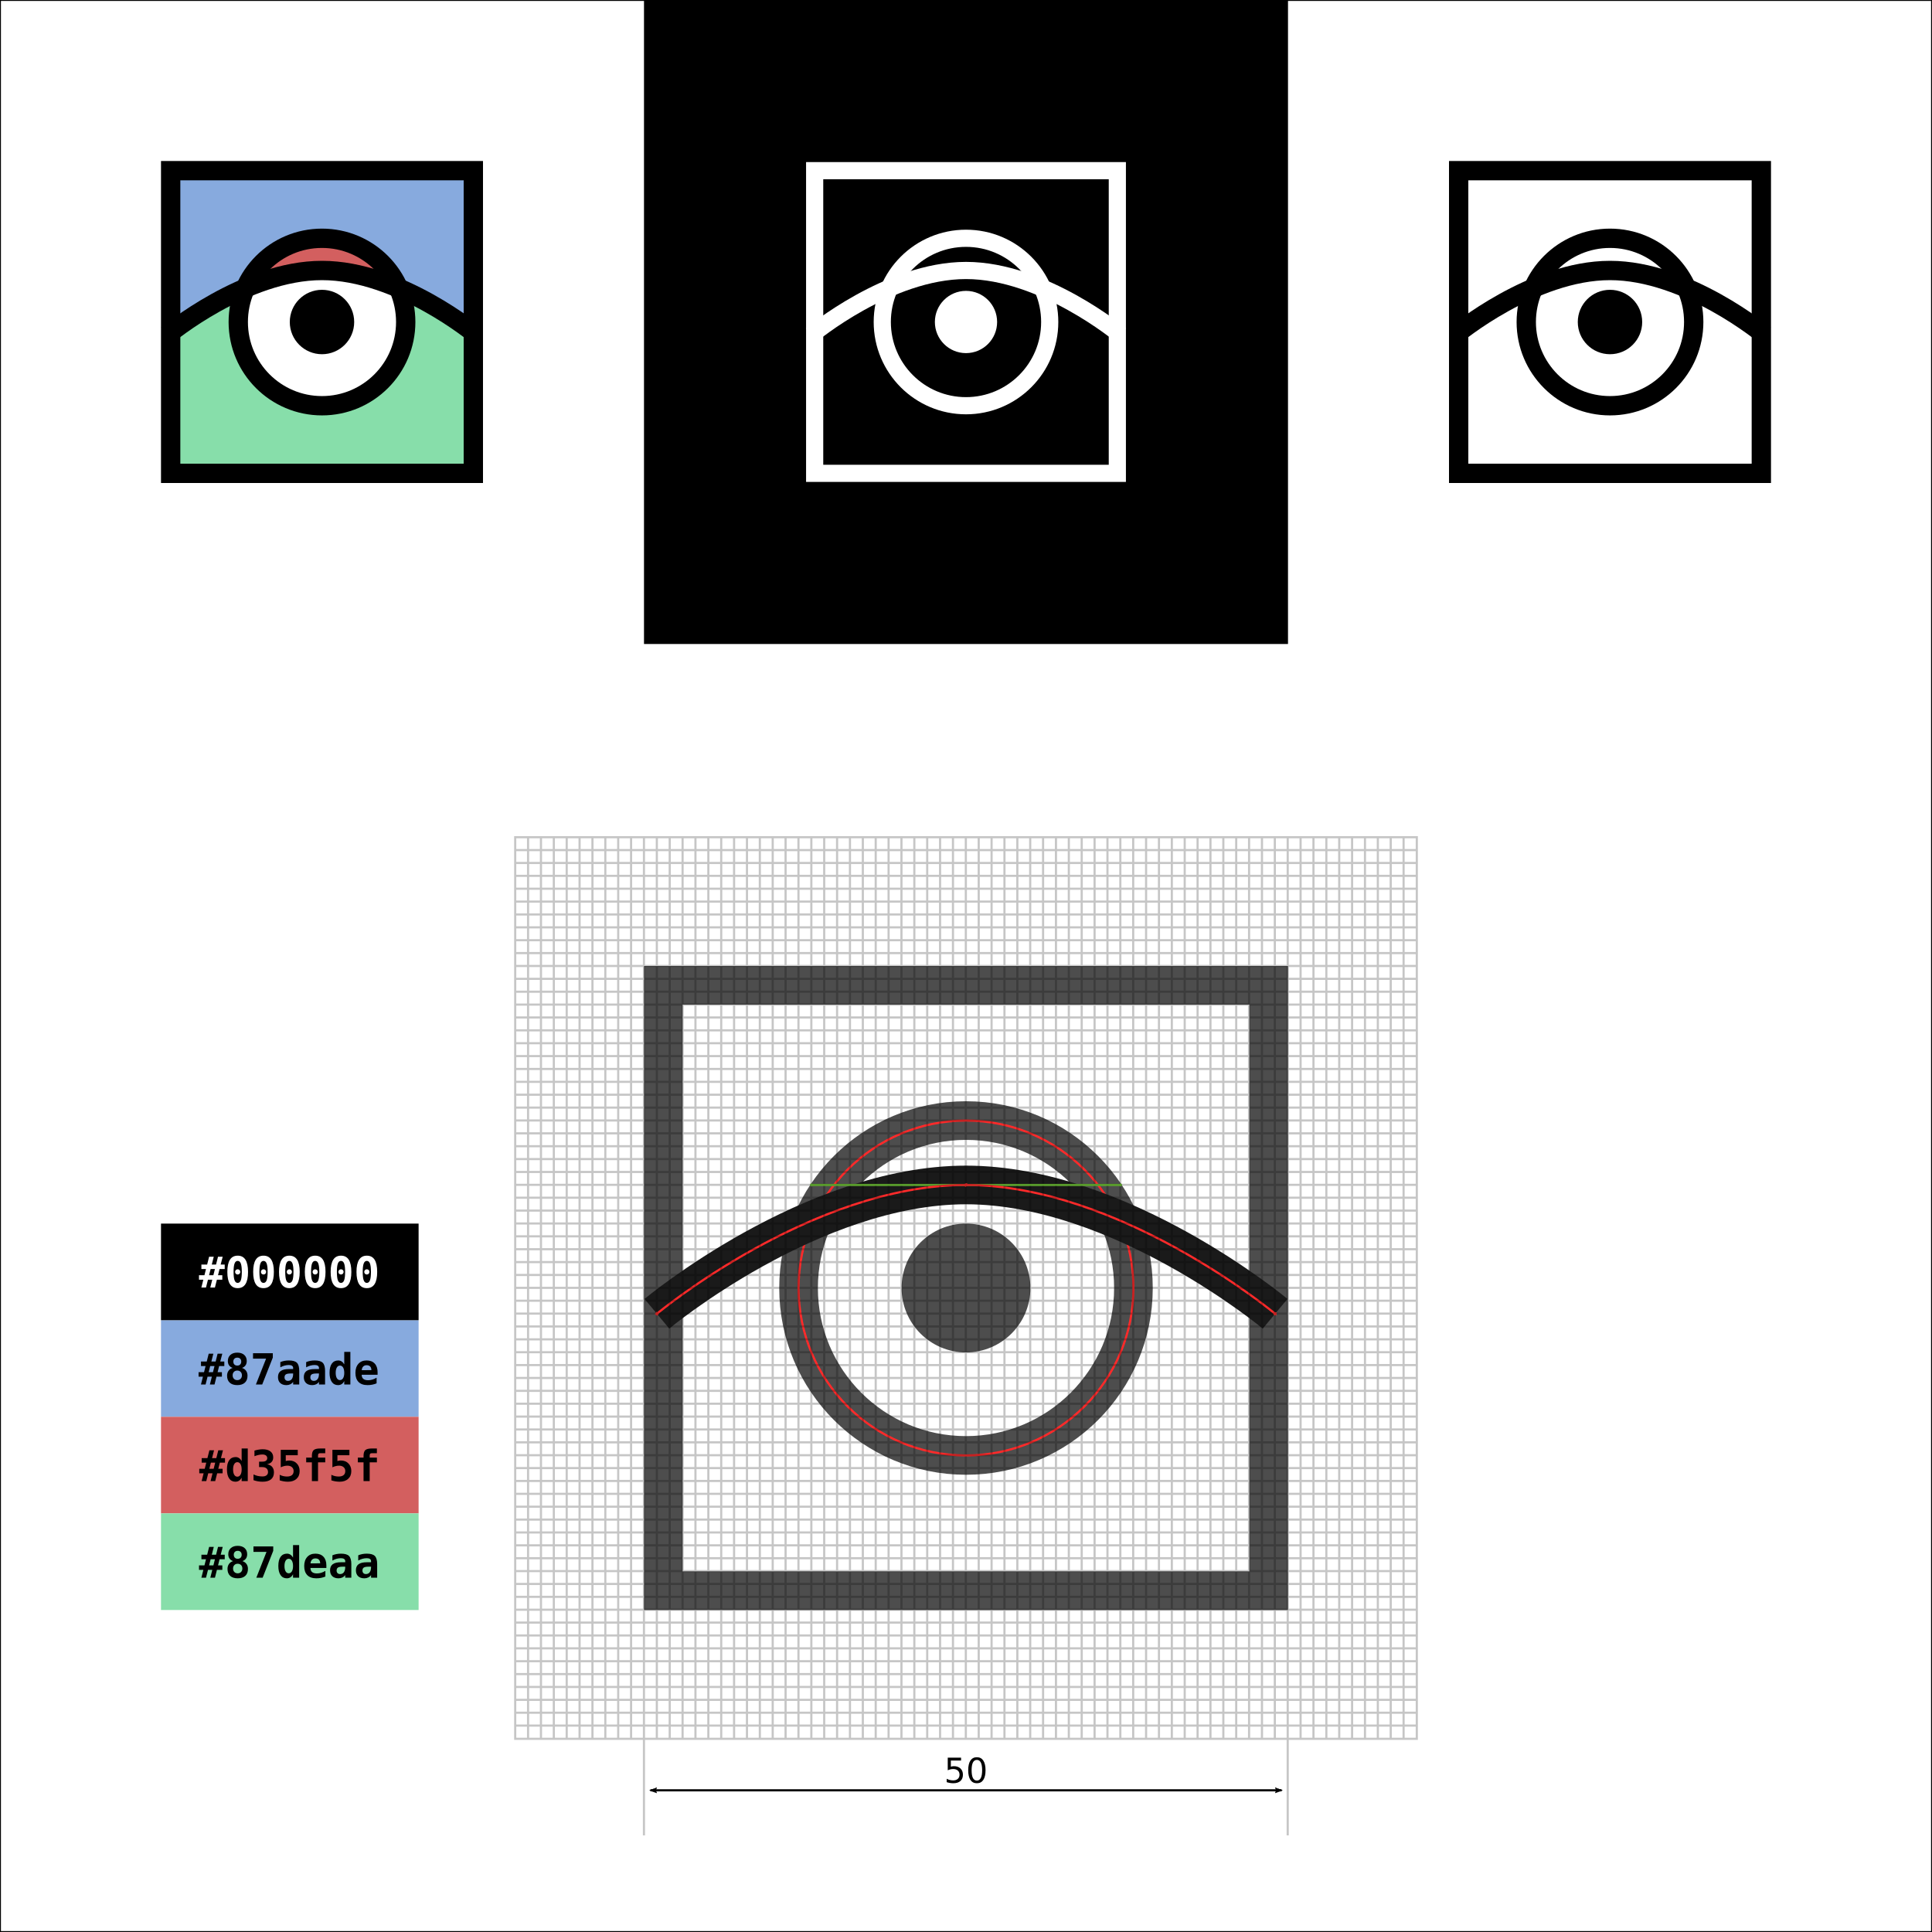 <?xml version="1.0" encoding="UTF-8" standalone="no"?>
<svg xmlns:rdf="http://www.w3.org/1999/02/22-rdf-syntax-ns#" xmlns="http://www.w3.org/2000/svg" viewBox="0 0 238.125 238.125" height="900" width="900" version="1.1" xmlns:cc="http://creativecommons.org/ns#" xmlns:dc="http://purl.org/dc/elements/1.1/">
 <defs>
  <marker id="marker9380" refY="0.0" refX="0.0" orient="auto" overflow="visible">
   <path stroke-linejoin="round" d="m8.719 4.034l-10.926-4.018 10.926-4.018c-1.745 2.372-1.735 5.617 0 8.035z" fill-rule="evenodd" transform="scale(1.1) translate(1)" stroke="#000" stroke-width=".625"/>
  </marker>
  <marker id="Arrow2Lend" refY="0.0" refX="0.0" orient="auto" overflow="visible">
   <path stroke-linejoin="round" d="m8.719 4.034l-10.926-4.018 10.926-4.018c-1.745 2.372-1.735 5.617 0 8.035z" fill-rule="evenodd" transform="scale(1.1) rotate(180) translate(1)" stroke="#000" stroke-width=".625"/>
  </marker>
  <marker id="SquareM" refY="0.0" refX="0.0" orient="auto" overflow="visible">
   <path d="m-5-5v10h10v-10h-10z" fill-rule="evenodd" transform="scale(.4)" stroke="#ff2a2a" stroke-width="1pt" fill="#ff2a2a"/>
  </marker>
  <marker id="marker7129" refY="0.0" refX="0.0" orient="auto" overflow="visible">
   <path d="m-2.5-1c0 2.76-2.24 5-5 5s-5-2.24-5-5 2.24-5 5-5 5 2.24 5 5z" fill-rule="evenodd" transform="scale(.4) translate(7.4 1)" stroke="#71c837" stroke-width="1pt" fill="#71c837"/>
  </marker>
  <marker id="DotM" refY="0.0" refX="0.0" orient="auto" overflow="visible">
   <path d="m-2.5-1c0 2.76-2.24 5-5 5s-5-2.24-5-5 2.24-5 5-5 5 2.24 5 5z" fill-rule="evenodd" transform="scale(.4) translate(7.4 1)" stroke="#71c837" stroke-width="1pt" fill="#71c837"/>
  </marker>
 </defs>
 <rect style="color:#000000;paint-order:normal" height="238.125" width="238.125" stroke="#000" y="0" x="4.440892e-16" stroke-width=".229" fill="#fff"/>
 <g transform="matrix(3,0,0,3,19.844,-831.469)">
  <rect style="color:#000000;paint-order:normal" height="6.879" width="12.7" y="284.035" x=".265" fill="#87aade"/>
  <path style="color:#000000;paint-order:normal" fill="#87deaa" d="m0.265 290.915s2.646-2.646 6.35-2.646 6.35 2.646 6.35 2.646v5.821h-12.7z"/>
  <circle style="color:#000000;paint-order:normal" cy="290.385" cx="6.615" r="3.44" fill="#fff"/>
  <path style="color:#000000;paint-order:normal" fill="#d35f5f" d="m4.233 287.74s0.765-0.794 2.367-0.794 2.396 0.794 2.396 0.794v0.529h-4.763z"/>
  <g transform="translate(-.794 .794)">
   <circle stroke-linejoin="round" style="color:#000000;paint-order:normal" stroke-width="0.794" stroke="#000" cy="289.592" cx="7.408" r="3.44" fill="none"/>
   <circle style="color:#000000;paint-order:normal" cx="7.408" r="1.323" cy="289.592"/>
   <path d="m1.058 290.121s3.175-2.646 6.35-2.646 6.35 2.646 6.35 2.646" stroke="#000" stroke-width=".794" fill="none"/>
   <rect style="color:#000000;paint-order:normal" height="12.435" width="12.435" stroke="#000" stroke-linecap="round" y="283.374" x="1.191" stroke-width="0.794" fill="none"/>
  </g>
 </g>
 <rect style="color:#000000;paint-order:normal" height="79.375" width="79.375" y="0" x="79.375"/>
 <g transform="translate(-7.938,-4.5719421e-6)">
  <circle stroke-linejoin="round" style="color:#000000;paint-order:normal" stroke-width="2.117" stroke="#fff" cy="39.688" cx="127" r="10.319" fill="none"/>
  <circle style="color:#000000;paint-order:normal" stroke-width="2.9" cy="39.687" cx="127" r="3.836" fill="#fff"/>
  <path d="m107.95 41.275s9.525-7.938 19.05-7.938 19.05 7.938 19.05 7.938" stroke="#fff" stroke-width="2.117" fill="none"/>
  <rect style="color:#000000;paint-order:normal" height="37.306" width="37.306" stroke="#fff" stroke-linecap="round" y="21.034" x="108.347" stroke-width="2.117" fill="none"/>
 </g>
 <g transform="matrix(3,0,0,3,178.594,-831.469)">
  <g transform="translate(-.794 .794)">
   <circle stroke-linejoin="round" style="color:#000000;paint-order:normal" stroke-width=".794" stroke="#000" cy="289.592" cx="7.408" r="3.44" fill="none"/>
   <circle style="color:#000000;paint-order:normal" r="1.323" cy="289.592" cx="7.408" stroke-width=".968"/>
   <path d="m1.058 290.121s3.175-2.646 6.35-2.646 6.35 2.646 6.35 2.646" stroke="#000" stroke-width=".794" fill="none"/>
   <rect style="color:#000000;paint-order:normal" height="12.435" width="12.435" stroke="#000" stroke-linecap="round" y="283.374" x="1.191" stroke-width=".794" fill="none"/>
  </g>
 </g>
 <circle stroke-linejoin="round" style="color:#000000;paint-order:normal" stroke-width="4.763" stroke="#4d4d4d" cy="158.75" cx="119.062" r="20.637" fill="none"/>
 <circle style="color:#000000;paint-order:normal" stroke-width="6" cy="158.75" cx="119.062" r="7.937" fill="#4d4d4d"/>
 <g fill="none">
  <rect style="color:#000000;paint-order:normal" height="74.612" width="74.612" stroke="#4d4d4d" stroke-linecap="round" y="121.444" x="81.756" stroke-width="4.763"/>
  <circle stroke-linejoin="round" style="color:#000000;paint-order:normal" stroke-width=".265" stroke="#ff2a2a" cy="158.75" cx="119.062" r="20.637"/>
  <path d="m80.963 161.925s19.05-15.875 38.1-15.875c19.05 0 38.1 15.875 38.1 15.875" stroke="#1a1a1a" stroke-width="4.763"/>
  <path marker-end="url(#DotM)" d="m100.013 146.05h38.1" marker-start="url(#marker7129)" stroke="#71c837" stroke-width=".265"/>
  <path marker-end="url(#SquareM)" d="m80.963 161.925s19.05-15.875 38.1-15.875c19.05 0 38.1 15.875 38.1 15.875" marker-start="url(#SquareM)" marker-mid="url(#SquareM)" stroke="#ff2a2a" stroke-width=".265"/>
 </g>
 <g>
  <g aria-label="50" transform="matrix(.265 0 0 .265 109.995 101.172)">
   <path d="m25.727 435.727h6.195v1.328h-4.75v2.859q0.344-0.117 0.688-0.172 0.344-0.062 0.688-0.062 1.953 0 3.094 1.07t1.141 2.898q0 1.883-1.172 2.93-1.172 1.039-3.305 1.039-0.734 0-1.5-0.125-0.758-0.125-1.57-0.375v-1.586q0.703 0.383 1.453 0.57t1.586 0.188q1.352 0 2.141-0.711 0.789-0.711 0.789-1.93t-0.789-1.93q-0.789-0.711-2.141-0.711-0.633 0-1.266 0.141-0.625 0.141-1.281 0.438z"/>
   <path d="m39.273 436.766q-1.219 0-1.836 1.203-0.609 1.195-0.609 3.602 0 2.398 0.609 3.602 0.617 1.195 1.836 1.195 1.227 0 1.836-1.195 0.617-1.203 0.617-3.602 0-2.406-0.617-3.602-0.609-1.203-1.836-1.203zm0-1.25q1.961 0 2.992 1.555 1.039 1.547 1.039 4.5 0 2.945-1.039 4.5-1.031 1.547-2.992 1.547-1.961 0-3-1.547-1.031-1.555-1.031-4.5 0-2.953 1.031-4.5 1.039-1.555 3-1.555z"/>
  </g>
  <g>
   <rect style="color:#000000;paint-order:normal" height="11.906" width="31.75" y="162.719" x="19.844" fill="#87aade"/>
   <rect style="color:#000000;paint-order:normal" height="11.906" width="31.75" y="174.625" x="19.844" fill="#d35f5f"/>
   <rect style="color:#000000;paint-order:normal" height="11.906" width="31.75" y="186.531" x="19.844" fill="#87deaa"/>
   <rect style="color:#000000;paint-order:normal" height="11.906" width="31.75" y="150.812" x="19.844"/>
  </g>
  <g aria-label="#000000 " fill="#fff">
   <path d="m26.347 154.894-0.245 0.966h0.525l0.243-0.966h0.579l-0.251 0.966h0.499v0.556h-0.636l-0.191 0.757h0.53v0.556h-0.667l-0.243 0.964h-0.571l0.243-0.964h-0.53l-0.243 0.964h-0.571l0.243-0.964h-0.535v-0.556h0.672l0.191-0.757h-0.566v-0.556h0.708l0.243-0.966zm0.142 1.522h-0.53l-0.191 0.757h0.53z"/>
   <path d="m28.975 156.767q0-0.137 0.093-0.23 0.093-0.093 0.227-0.093 0.137 0 0.23 0.093 0.093 0.093 0.093 0.23 0 0.134-0.093 0.227-0.093 0.093-0.23 0.093-0.134 0-0.227-0.09-0.093-0.093-0.093-0.23zm0.32-1.357q-0.264 0-0.385 0.323-0.121 0.323-0.121 1.034 0 0.708 0.121 1.031 0.121 0.323 0.385 0.323 0.266 0 0.388-0.323 0.121-0.323 0.121-1.031 0-0.711-0.121-1.034-0.121-0.323-0.388-0.323zm-1.274 1.357q0-1.003 0.318-1.501 0.318-0.501 0.956-0.501 0.641 0 0.959 0.499 0.318 0.499 0.318 1.504 0 1.003-0.318 1.501-0.318 0.499-0.959 0.499-0.638 0-0.956-0.499-0.318-0.501-0.318-1.501z"/>
   <path d="m32.158 156.767q0-0.137 0.093-0.23 0.093-0.093 0.227-0.093 0.137 0 0.23 0.093 0.093 0.093 0.093 0.23 0 0.134-0.093 0.227-0.093 0.093-0.23 0.093-0.134 0-0.227-0.09-0.093-0.093-0.093-0.23zm0.32-1.357q-0.264 0-0.385 0.323-0.121 0.323-0.121 1.034 0 0.708 0.121 1.031 0.121 0.323 0.385 0.323 0.266 0 0.388-0.323 0.121-0.323 0.121-1.031 0-0.711-0.121-1.034-0.121-0.323-0.388-0.323zm-1.274 1.357q0-1.003 0.318-1.501 0.318-0.501 0.956-0.501 0.641 0 0.959 0.499t0.318 1.504q0 1.003-0.318 1.501t-0.959 0.499q-0.638 0-0.956-0.499-0.318-0.501-0.318-1.501z"/>
   <path d="m35.342 156.767q0-0.137 0.093-0.23 0.093-0.093 0.227-0.093 0.137 0 0.23 0.093 0.093 0.093 0.093 0.23 0 0.134-0.093 0.227-0.093 0.093-0.23 0.093-0.134 0-0.227-0.09-0.093-0.093-0.093-0.23zm0.32-1.357q-0.264 0-0.385 0.323-0.121 0.323-0.121 1.034 0 0.708 0.121 1.031 0.121 0.323 0.385 0.323 0.266 0 0.388-0.323 0.121-0.323 0.121-1.031 0-0.711-0.121-1.034-0.121-0.323-0.388-0.323zm-1.274 1.357q0-1.003 0.318-1.501 0.318-0.501 0.956-0.501 0.641 0 0.959 0.499t0.318 1.504q0 1.003-0.318 1.501t-0.959 0.499q-0.638 0-0.956-0.499-0.318-0.501-0.318-1.501z"/>
   <path d="m38.525 156.767q0-0.137 0.093-0.23 0.093-0.093 0.227-0.093 0.137 0 0.23 0.093 0.093 0.093 0.093 0.23 0 0.134-0.093 0.227-0.093 0.093-0.23 0.093-0.134 0-0.227-0.09-0.093-0.093-0.093-0.23zm0.32-1.357q-0.264 0-0.385 0.323-0.121 0.323-0.121 1.034 0 0.708 0.121 1.031 0.121 0.323 0.385 0.323 0.266 0 0.388-0.323 0.121-0.323 0.121-1.031 0-0.711-0.121-1.034-0.121-0.323-0.388-0.323zm-1.274 1.357q0-1.003 0.318-1.501 0.318-0.501 0.956-0.501 0.641 0 0.959 0.499t0.318 1.504q0 1.003-0.318 1.501t-0.959 0.499q-0.638 0-0.956-0.499-0.318-0.501-0.318-1.501z"/>
   <path d="m41.708 156.767q0-0.137 0.093-0.23 0.093-0.093 0.227-0.093 0.137 0 0.23 0.093 0.093 0.093 0.093 0.23 0 0.134-0.093 0.227-0.093 0.093-0.23 0.093-0.134 0-0.227-0.09-0.093-0.093-0.093-0.23zm0.32-1.357q-0.264 0-0.385 0.323-0.121 0.323-0.121 1.034 0 0.708 0.121 1.031 0.121 0.323 0.385 0.323 0.266 0 0.388-0.323 0.121-0.323 0.121-1.031 0-0.711-0.121-1.034-0.121-0.323-0.388-0.323zm-1.274 1.357q0-1.003 0.318-1.501 0.318-0.501 0.956-0.501 0.641 0 0.959 0.499t0.318 1.504q0 1.003-0.318 1.501t-0.959 0.499q-0.638 0-0.956-0.499-0.318-0.501-0.318-1.501z"/>
   <path d="m44.892 156.767q0-0.137 0.093-0.23 0.093-0.093 0.227-0.093 0.137 0 0.23 0.093 0.093 0.093 0.093 0.23 0 0.134-0.093 0.227-0.093 0.093-0.23 0.093-0.134 0-0.227-0.09-0.093-0.093-0.093-0.23zm0.32-1.357q-0.264 0-0.385 0.323-0.121 0.323-0.121 1.034 0 0.708 0.121 1.031 0.121 0.323 0.385 0.323 0.266 0 0.388-0.323 0.121-0.323 0.121-1.031 0-0.711-0.121-1.034-0.121-0.323-0.388-0.323zm-1.274 1.357q0-1.003 0.318-1.501 0.318-0.501 0.956-0.501 0.641 0 0.959 0.499t0.318 1.504q0 1.003-0.318 1.501t-0.959 0.499q-0.638 0-0.956-0.499-0.318-0.501-0.318-1.501z"/>
  </g>
 </g>
 <g>
  <g aria-label="#87aade">
   <path d="m26.297 166.846-0.245 0.966h0.525l0.243-0.966h0.579l-0.251 0.966h0.499v0.556h-0.636l-0.191 0.757h0.53v0.556h-0.667l-0.243 0.964h-0.571l0.243-0.964h-0.53l-0.243 0.964h-0.571l0.243-0.964h-0.535v-0.556h0.672l0.191-0.757h-0.566v-0.556h0.708l0.243-0.966zm0.142 1.522h-0.53l-0.191 0.757h0.53z"/>
   <path d="m29.245 168.924q-0.256 0-0.413 0.163-0.158 0.16-0.158 0.426 0 0.266 0.158 0.429t0.413 0.163q0.256 0 0.413-0.165 0.16-0.165 0.16-0.426 0-0.266-0.158-0.426-0.158-0.163-0.416-0.163zm-0.566-0.323q-0.292-0.101-0.444-0.315-0.152-0.217-0.152-0.53 0-0.481 0.313-0.76t0.85-0.279q0.54 0 0.853 0.279 0.313 0.279 0.313 0.76 0 0.31-0.15 0.527-0.15 0.214-0.437 0.318 0.32 0.098 0.501 0.351 0.181 0.253 0.181 0.607 0 0.556-0.328 0.858-0.328 0.302-0.933 0.302-0.602 0-0.93-0.302-0.328-0.302-0.328-0.858 0-0.357 0.183-0.61 0.183-0.253 0.509-0.349zm0.08-0.783q0 0.227 0.129 0.362 0.132 0.132 0.357 0.132 0.227 0 0.357-0.132 0.132-0.134 0.132-0.362 0-0.225-0.132-0.354-0.129-0.132-0.357-0.132-0.222 0-0.354 0.132-0.132 0.132-0.132 0.354z"/>
   <path d="m31.186 166.787h2.439v0.54l-1.307 3.318h-0.778l1.256-3.186h-1.61z"/>
   <path d="m35.829 169.286q-0.424 0-0.592 0.109t-0.168 0.372q0 0.196 0.116 0.313t0.315 0.116q0.3 0 0.465-0.225 0.165-0.227 0.165-0.633v-0.052zm1.054-0.292v1.651h-0.752v-0.323q-0.137 0.191-0.351 0.295-0.214 0.103-0.473 0.103-0.494 0-0.77-0.261-0.274-0.261-0.274-0.729 0-0.506 0.328-0.747 0.328-0.243 1.015-0.243h0.525v-0.127q0-0.183-0.134-0.276-0.132-0.096-0.39-0.096-0.271 0-0.527 0.07-0.253 0.067-0.53 0.217v-0.646q0.251-0.103 0.509-0.152 0.258-0.049 0.548-0.049 0.705 0 0.99 0.287 0.287 0.287 0.287 1.026z"/>
   <path d="m39.012 169.286q-0.424 0-0.592 0.109-0.168 0.109-0.168 0.372 0 0.196 0.116 0.313t0.315 0.116q0.3 0 0.465-0.225 0.165-0.227 0.165-0.633v-0.052zm1.054-0.292v1.651h-0.752v-0.323q-0.137 0.191-0.351 0.295-0.214 0.103-0.473 0.103-0.494 0-0.77-0.261-0.274-0.261-0.274-0.729 0-0.506 0.328-0.747 0.328-0.243 1.015-0.243h0.525v-0.127q0-0.183-0.134-0.276-0.132-0.096-0.39-0.096-0.271 0-0.527 0.07-0.253 0.067-0.53 0.217v-0.646q0.251-0.103 0.509-0.152 0.258-0.049 0.548-0.049 0.705 0 0.99 0.287 0.287 0.287 0.287 1.026z"/>
   <path d="m42.43 168.162v-1.537h0.754v4.02h-0.754v-0.429q-0.121 0.251-0.315 0.377-0.191 0.127-0.452 0.127-0.496 0-0.77-0.398t-0.274-1.121q0-0.734 0.276-1.127 0.279-0.393 0.793-0.393 0.233 0 0.416 0.121 0.186 0.119 0.326 0.359zm-1.054 1.044q0 0.419 0.14 0.656 0.14 0.238 0.385 0.238t0.388-0.238 0.142-0.656-0.142-0.656-0.388-0.238-0.385 0.238q-0.14 0.238-0.14 0.656z"/>
   <path d="m46.417 170.502q-0.264 0.109-0.537 0.163-0.274 0.054-0.579 0.054-0.726 0-1.111-0.388-0.382-0.39-0.382-1.121 0-0.708 0.369-1.119t1.008-0.411q0.643 0 0.997 0.382 0.357 0.38 0.357 1.072v0.307h-1.961q0.003 0.341 0.202 0.509 0.199 0.168 0.594 0.168 0.261 0 0.514-0.075 0.253-0.075 0.53-0.238zm-0.641-1.628q-0.005-0.3-0.155-0.452-0.147-0.155-0.437-0.155-0.261 0-0.416 0.16-0.155 0.158-0.183 0.45z"/>
  </g>
  <g aria-label="#d35f5f ">
   <path d="m26.382 178.753-0.245 0.966h0.525l0.243-0.966h0.579l-0.251 0.966h0.499v0.556h-0.636l-0.191 0.757h0.53v0.556h-0.667l-0.243 0.964h-0.571l0.243-0.964h-0.53l-0.243 0.964h-0.571l0.243-0.964h-0.535v-0.556h0.672l0.191-0.757h-0.566v-0.556h0.708l0.243-0.966zm0.142 1.522h-0.53l-0.191 0.757h0.53z"/>
   <path d="m29.783 180.068v-1.537h0.754v4.02h-0.754v-0.429q-0.121 0.251-0.315 0.377-0.191 0.127-0.452 0.127-0.496 0-0.77-0.398t-0.274-1.121q0-0.734 0.276-1.127 0.279-0.393 0.793-0.393 0.233 0 0.416 0.121 0.186 0.119 0.326 0.359zm-1.054 1.044q0 0.419 0.14 0.656 0.14 0.238 0.385 0.238t0.388-0.238 0.142-0.656-0.142-0.656-0.388-0.238-0.385 0.238q-0.14 0.238-0.14 0.656z"/>
   <path d="m32.341 180.825h-0.408v-0.672h0.408q0.284 0 0.439-0.111 0.158-0.114 0.158-0.318 0-0.214-0.158-0.333-0.155-0.121-0.439-0.121-0.217 0-0.465 0.054-0.248 0.054-0.514 0.158v-0.692q0.266-0.08 0.525-0.121 0.258-0.044 0.496-0.044 0.61 0 0.951 0.266 0.341 0.266 0.341 0.734 0 0.344-0.196 0.563-0.196 0.217-0.561 0.284 0.413 0.072 0.63 0.331 0.217 0.256 0.217 0.674 0 0.561-0.359 0.855-0.359 0.295-1.044 0.295-0.292 0-0.576-0.049-0.282-0.049-0.54-0.142v-0.708q0.243 0.121 0.525 0.186 0.282 0.062 0.592 0.062t0.491-0.142q0.181-0.145 0.181-0.388 0-0.297-0.181-0.457-0.181-0.163-0.512-0.163z"/>
   <path d="m34.604 178.693h2.095v0.672h-1.478v0.716q0.093-0.036 0.199-0.052 0.106-0.018 0.225-0.018 0.574 0 0.93 0.362 0.357 0.362 0.357 0.941 0 0.607-0.388 0.961-0.385 0.351-1.052 0.351-0.248 0-0.501-0.041-0.253-0.041-0.517-0.124v-0.687q0.214 0.106 0.439 0.16 0.227 0.052 0.455 0.052 0.403 0 0.612-0.171 0.209-0.173 0.209-0.501 0-0.302-0.209-0.483-0.207-0.183-0.553-0.183-0.204 0-0.411 0.052-0.204 0.049-0.413 0.15z"/>
   <path d="m39.198 179.404v0.253h0.889v0.581h-0.889v2.313h-0.757v-2.313h-0.703v-0.581h0.703v-0.202q0-0.522 0.217-0.723t0.806-0.202h0.623v0.581h-0.592q-0.171 0-0.233 0.062-0.059 0.062-0.065 0.23z"/>
   <path d="m40.971 178.693h2.095v0.672h-1.478v0.716q0.093-0.036 0.199-0.052 0.106-0.018 0.225-0.018 0.574 0 0.93 0.362 0.357 0.362 0.357 0.941 0 0.607-0.388 0.961-0.385 0.351-1.052 0.351-0.248 0-0.501-0.041-0.253-0.041-0.517-0.124v-0.687q0.214 0.106 0.439 0.16 0.227 0.052 0.455 0.052 0.403 0 0.612-0.171 0.209-0.173 0.209-0.501 0-0.302-0.209-0.483-0.207-0.183-0.553-0.183-0.204 0-0.411 0.052-0.204 0.049-0.413 0.15z"/>
   <path d="m45.565 179.404v0.253h0.889v0.581h-0.889v2.313h-0.757v-2.313h-0.703v-0.581h0.703v-0.202q0-0.522 0.217-0.723t0.806-0.202h0.623v0.581h-0.592q-0.171 0-0.233 0.062-0.059 0.062-0.065 0.23z"/>
  </g>
  <g aria-label="#87deaa  ">
   <path d="m26.35 190.659-0.245 0.966h0.525l0.243-0.966h0.579l-0.251 0.966h0.499v0.556h-0.636l-0.191 0.757h0.53v0.556h-0.667l-0.243 0.964h-0.571l0.243-0.964h-0.53l-0.243 0.964h-0.571l0.243-0.964h-0.535v-0.556h0.672l0.191-0.757h-0.566v-0.556h0.708l0.243-0.966zm0.142 1.522h-0.53l-0.191 0.757h0.53z"/>
   <path d="m29.298 192.736q-0.256 0-0.413 0.163-0.158 0.16-0.158 0.426 0 0.266 0.158 0.429t0.413 0.163q0.256 0 0.413-0.165 0.16-0.165 0.16-0.426 0-0.266-0.158-0.426-0.158-0.163-0.416-0.163zm-0.566-0.323q-0.292-0.101-0.444-0.315-0.152-0.217-0.152-0.53 0-0.481 0.313-0.76 0.313-0.279 0.85-0.279 0.54 0 0.853 0.279 0.313 0.279 0.313 0.76 0 0.31-0.15 0.527-0.15 0.214-0.437 0.318 0.32 0.098 0.501 0.351 0.181 0.253 0.181 0.607 0 0.556-0.328 0.858t-0.933 0.302q-0.602 0-0.93-0.302t-0.328-0.858q0-0.357 0.183-0.61 0.183-0.253 0.509-0.349zm0.08-0.783q0 0.227 0.129 0.362 0.132 0.132 0.357 0.132 0.227 0 0.357-0.132 0.132-0.134 0.132-0.362 0-0.225-0.132-0.354-0.129-0.132-0.357-0.132-0.222 0-0.354 0.132-0.132 0.132-0.132 0.354z"/>
   <path d="m31.239 190.6h2.439v0.54l-1.307 3.318h-0.778l1.256-3.186h-1.61z"/>
   <path d="m36.117 191.974v-1.537h0.754v4.02h-0.754v-0.429q-0.121 0.251-0.315 0.377-0.191 0.127-0.452 0.127-0.496 0-0.77-0.398-0.274-0.398-0.274-1.121 0-0.734 0.276-1.127 0.279-0.393 0.793-0.393 0.233 0 0.416 0.121 0.186 0.119 0.326 0.359zm-1.054 1.044q0 0.419 0.14 0.656 0.14 0.238 0.385 0.238t0.388-0.238 0.142-0.656-0.142-0.656-0.388-0.238-0.385 0.238q-0.14 0.238-0.14 0.656z"/>
   <path d="m40.104 194.315q-0.264 0.109-0.537 0.163-0.274 0.054-0.579 0.054-0.726 0-1.111-0.388-0.382-0.39-0.382-1.121 0-0.708 0.369-1.119 0.369-0.411 1.008-0.411 0.643 0 0.997 0.382 0.357 0.38 0.357 1.072v0.307h-1.961q0.003 0.341 0.202 0.509 0.199 0.168 0.594 0.168 0.261 0 0.514-0.075 0.253-0.075 0.53-0.238zm-0.641-1.628q-0.005-0.3-0.155-0.452-0.147-0.155-0.437-0.155-0.261 0-0.416 0.16-0.155 0.158-0.183 0.45z"/>
   <path d="m42.248 193.098q-0.424 0-0.592 0.109-0.168 0.109-0.168 0.372 0 0.196 0.116 0.313t0.315 0.116q0.3 0 0.465-0.225 0.165-0.227 0.165-0.633v-0.052zm1.054-0.292v1.651h-0.752v-0.323q-0.137 0.191-0.351 0.295-0.214 0.103-0.473 0.103-0.494 0-0.77-0.261-0.274-0.261-0.274-0.729 0-0.506 0.328-0.747 0.328-0.243 1.015-0.243h0.525v-0.127q0-0.183-0.134-0.276-0.132-0.096-0.39-0.096-0.271 0-0.527 0.07-0.253 0.067-0.53 0.217v-0.646q0.251-0.103 0.509-0.152 0.258-0.049 0.548-0.049 0.705 0 0.99 0.287 0.287 0.287 0.287 1.026z"/>
   <path d="m45.432 193.098q-0.424 0-0.592 0.109t-0.168 0.372q0 0.196 0.116 0.313t0.315 0.116q0.3 0 0.465-0.225 0.165-0.227 0.165-0.633v-0.052zm1.054-0.292v1.651h-0.752v-0.323q-0.137 0.191-0.351 0.295-0.214 0.103-0.473 0.103-0.494 0-0.77-0.261-0.274-0.261-0.274-0.729 0-0.506 0.328-0.747 0.328-0.243 1.015-0.243h0.525v-0.127q0-0.183-0.134-0.276-0.132-0.096-0.39-0.096-0.271 0-0.527 0.07-0.253 0.067-0.53 0.217v-0.646q0.251-0.103 0.509-0.152 0.258-0.049 0.548-0.049 0.705 0 0.99 0.287 0.287 0.287 0.287 1.026z"/>
  </g>
 </g>
 <path marker-end="url(#Arrow2Lend)" d="m80.169 220.662h77.787" marker-start="url(#marker9380)" stroke="#000" stroke-width=".265" fill="none"/>
 <path opacity=".223" style="color:#000000;paint-order:normal" d="m63.5 103.188h111.125v111.125h-111.125zm1.587 0v111.125m1.587-111.125v111.125m1.587-111.125v111.125m1.587-111.125v111.125m1.587-111.125v111.125m1.587-111.125v111.125m1.587-111.125v111.125m1.587-111.125v111.125m1.587-111.125v111.125m1.587-111.125 0 123.031m1.588-123.031v111.125m1.587-111.125v111.125m1.587-111.125v111.125m1.587-111.125v111.125m1.587-111.125v111.125m1.587-111.125v111.125m1.587-111.125v111.125m1.587-111.125v111.125m1.587-111.125v111.125m1.587-111.125v111.125m1.587-111.125v111.125m1.587-111.125v111.125m1.587-111.125v111.125m1.587-111.125v111.125m1.587-111.125v111.125m1.587-111.125v111.125m1.587-111.125v111.125m1.587-111.125v111.125m1.587-111.125v111.125m1.587-111.125v111.125m1.587-111.125v111.125m1.587-111.125v111.125m1.587-111.125v111.125m1.587-111.125v111.125m1.587-111.125v111.125m1.587-111.125v111.125m1.587-111.125v111.125m1.587-111.125v111.125m1.587-111.125v111.125m1.587-111.125v111.125m1.587-111.125v111.125m1.587-111.125v111.125m1.587-111.125v111.125m1.587-111.125v111.125m1.587-111.125v111.125m1.587-111.125v111.125m1.587-111.125v111.125m1.587-111.125v111.125m1.587-111.125v111.125m1.587-111.125v111.125m1.587-111.125v111.125m1.587-111.125v111.125m1.587-111.125v111.125m1.587-111.125v111.125m1.587-111.125v111.125m1.587-111.125v111.125m1.587-111.125v111.125m1.587-111.125v111.125m1.587-111.125v111.125m1.587-111.125v123.031m1.588-123.031v111.125m1.587-111.125v111.125m1.587-111.125v111.125m1.587-111.125v111.125m1.587-111.125v111.125m1.587-111.125v111.125m1.587-111.125v111.125m1.587-111.125v111.125m1.587-111.125v111.125m-109.537-109.537h111.125m-111.125 1.587h111.125m-111.125 1.587h111.125m-111.125 1.587h111.125m-111.125 1.587h111.125m-111.125 1.587h111.125m-111.125 1.587h111.125m-111.125 1.587h111.125m-111.125 1.587h111.125m-111.125 1.587h111.125m-111.125 1.587h111.125m-111.125 1.587h111.125m-111.125 1.587h111.125m-111.125 1.587h111.125m-111.125 1.587h111.125m-111.125 1.587h111.125m-111.125 1.587h111.125m-111.125 1.587h111.125m-111.125 1.587h111.125m-111.125 1.587h111.125m-111.125 1.587h111.125m-111.125 1.587h111.125m-111.125 1.587h111.125m-111.125 1.587h111.125m-111.125 1.587h111.125m-111.125 1.587h111.125m-111.125 1.587h111.125m-111.125 1.587h111.125m-111.125 1.587h111.125m-111.125 1.587h111.125m-111.125 1.587h111.125m-111.125 1.587h111.125m-111.125 1.587h111.125m-111.125 1.587h111.125m-111.125 1.587h111.125m-111.125 1.587h111.125m-111.125 1.587h111.125m-111.125 1.587h111.125m-111.125 1.587h111.125m-111.125 1.587h111.125m-111.125 1.587h111.125m-111.125 1.587h111.125m-111.125 1.587h111.125m-111.125 1.587h111.125m-111.125 1.587h111.125m-111.125 1.587h111.125m-111.125 1.587h111.125m-111.125 1.587h111.125m-111.125 1.587h111.125m-111.125 1.587h111.125m-111.125 1.587h111.125m-111.125 1.587h111.125m-111.125 1.587h111.125m-111.125 1.587h111.125m-111.125 1.587h111.125m-111.125 1.587h111.125m-111.125 1.587h111.125m-111.125 1.587h111.125m-111.125 1.587h111.125m-111.125 1.587h111.125m-111.125 1.587h111.125m-111.125 1.587h111.125m-111.125 1.587h111.125m-111.125 1.587h111.125m-111.125 1.587h111.125m-111.125 1.587h111.125m-111.125 1.587h111.125m-111.125 1.587h111.125m-111.125 1.587h111.125" stroke="#000" stroke-width=".265" fill="none"/>
</svg>
